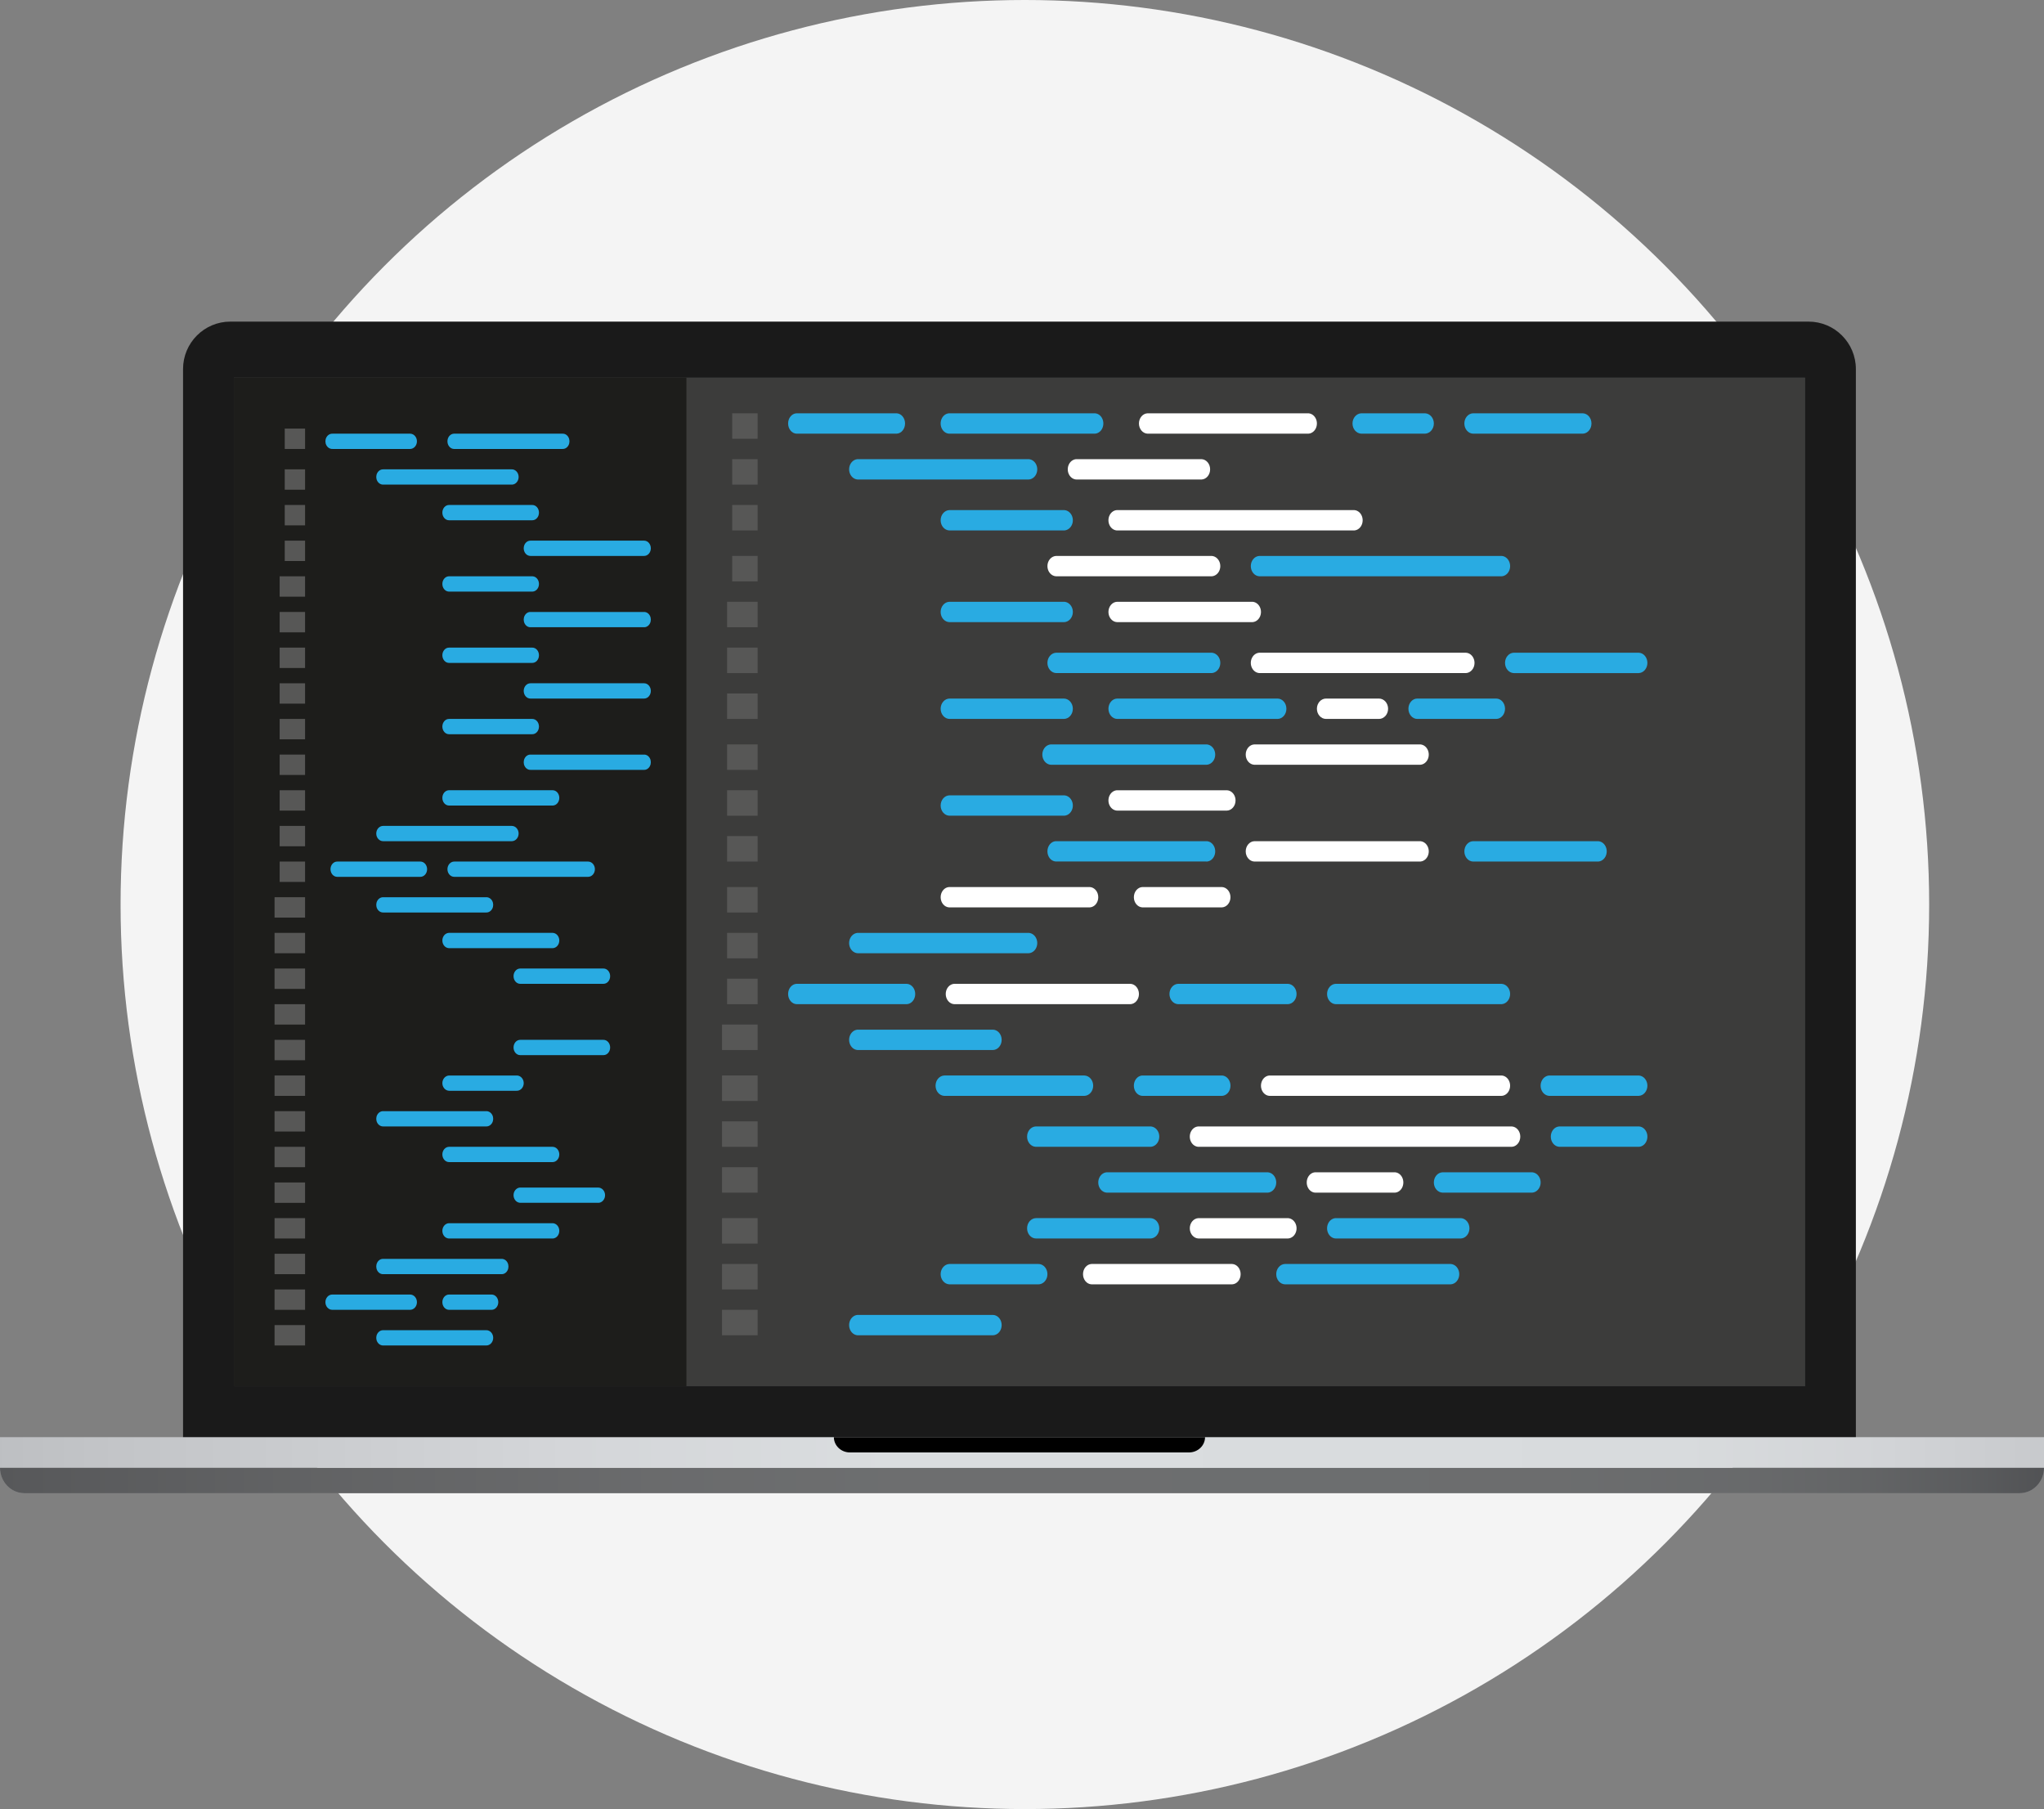 <?xml version="1.0" encoding="UTF-8"?>
<svg width="356px" height="315px" viewBox="0 0 356 315" version="1.1" xmlns="http://www.w3.org/2000/svg" xmlns:xlink="http://www.w3.org/1999/xlink">
    <rect x="0" y="0" width="356" height="315" fill="#808080" stroke="none"/>
    <title>Group 4</title>
    <defs>
        <linearGradient x1="0.003%" y1="50.053%" x2="100%" y2="50.053%" id="linearGradient-1">
            <stop stop-color="#AEB0B4" offset="0%"></stop>
            <stop stop-color="#C2C4C7" offset="14%"></stop>
            <stop stop-color="#D4D6D9" offset="32%"></stop>
            <stop stop-color="#DADDDF" offset="44%"></stop>
            <stop stop-color="#DADDDF" offset="45%"></stop>
            <stop stop-color="#DADDDF" offset="51%"></stop>
            <stop stop-color="#D8DBDD" offset="76%"></stop>
            <stop stop-color="#D1D4D7" offset="85%"></stop>
            <stop stop-color="#C6C9CC" offset="91%"></stop>
            <stop stop-color="#B5B8BC" offset="96%"></stop>
            <stop stop-color="#A1A3A8" offset="100%"></stop>
        </linearGradient>
        <linearGradient x1="0%" y1="50%" x2="100%" y2="50%" id="linearGradient-2">
            <stop stop-color="#BDBFC2" offset="0%"></stop>
            <stop stop-color="#C2C4C7" offset="5%"></stop>
            <stop stop-color="#D4D6D9" offset="28%"></stop>
            <stop stop-color="#DADDDF" offset="44%"></stop>
            <stop stop-color="#DADDDF" offset="45%"></stop>
            <stop stop-color="#DADDDF" offset="51%"></stop>
            <stop stop-color="#D8DBDD" offset="82%"></stop>
            <stop stop-color="#D2D4D7" offset="92%"></stop>
            <stop stop-color="#C7C9CC" offset="100%"></stop>
        </linearGradient>
    </defs>
    <g id="Page-1" stroke="none" stroke-width="1" fill="none" fill-rule="evenodd">
        <g id="Desktop-HD" transform="translate(-956, -1332)">
            <g id="Group-4" transform="translate(956, 1332)">
                <circle id="Oval" fill="#F4F4F4" cx="178.5" cy="157.5" r="157.5"></circle>
                <g id="laptop_dev" transform="translate(0, 56)" fill-rule="nonzero">
                    <path d="M351.751,204 L4.255,204 C1.905,204 0,202.014 0,199.565 L356,199.565 C356,202.012 354.099,203.996 351.751,204 Z" id="Path" fill="url(#linearGradient-1)"></path>
                    <path d="M351.751,204 L4.255,204 C1.905,204 0,202.014 0,199.565 L356,199.565 C356,202.012 354.099,203.996 351.751,204 Z" id="Path" fill="#000000" opacity="0.5" style="mix-blend-mode: soft-light;"></path>
                    <path d="M40.122,0 L314.992,0 C319.544,0 323.234,3.698 323.234,8.259 L323.234,195.13 L31.881,195.13 L31.881,8.259 C31.881,3.698 35.571,0 40.122,0 Z" id="Path" fill="#1A1A1A"></path>
                    <rect id="Rectangle" fill="#37393C" x="40.736" y="9.757" width="273.642" height="175.617"></rect>
                    <rect id="Rectangle" fill="url(#linearGradient-2)" x="0" y="194.243" width="356" height="5.322"></rect>
                    <path d="M207.07,196.904 L148.026,196.904 C146.485,196.9 145.238,195.711 145.234,194.243 L209.881,194.243 C209.879,194.951 209.582,195.629 209.055,196.128 C208.528,196.627 207.814,196.907 207.07,196.904 Z" id="Path" fill="#000000" style="mix-blend-mode: soft-light;"></path>
                    <rect id="Rectangle" fill="#3C3C3B" x="40.736" y="9.757" width="273.642" height="175.617"></rect>
                    <rect id="Rectangle" fill="#1D1D1B" x="40.736" y="9.757" width="78.816" height="175.617"></rect>
                    <rect id="Rectangle" fill="#575756" x="48.706" y="44.348" width="4.428" height="3.548"></rect>
                    <rect id="Rectangle" fill="#575756" x="49.592" y="38.139" width="3.542" height="3.548"></rect>
                    <rect id="Rectangle" fill="#575756" x="49.592" y="31.93" width="3.542" height="3.548"></rect>
                    <rect id="Rectangle" fill="#575756" x="49.592" y="25.722" width="3.542" height="3.548"></rect>
                    <rect id="Rectangle" fill="#575756" x="49.592" y="18.626" width="3.542" height="3.548"></rect>
                    <rect id="Rectangle" fill="#575756" x="48.706" y="50.557" width="4.428" height="3.548"></rect>
                    <rect id="Rectangle" fill="#575756" x="48.706" y="56.765" width="4.428" height="3.548"></rect>
                    <rect id="Rectangle" fill="#575756" x="48.706" y="62.974" width="4.428" height="3.548"></rect>
                    <rect id="Rectangle" fill="#575756" x="48.706" y="69.183" width="4.428" height="3.548"></rect>
                    <rect id="Rectangle" fill="#575756" x="47.821" y="100.226" width="5.313" height="3.548"></rect>
                    <rect id="Rectangle" fill="#575756" x="47.821" y="106.435" width="5.313" height="3.548"></rect>
                    <rect id="Rectangle" fill="#575756" x="47.821" y="112.643" width="5.313" height="3.548"></rect>
                    <rect id="Rectangle" fill="#575756" x="47.821" y="118.852" width="5.313" height="3.548"></rect>
                    <rect id="Rectangle" fill="#575756" x="47.821" y="125.061" width="5.313" height="3.548"></rect>
                    <rect id="Rectangle" fill="#575756" x="47.821" y="131.27" width="5.313" height="3.548"></rect>
                    <rect id="Rectangle" fill="#575756" x="47.821" y="137.478" width="5.313" height="3.548"></rect>
                    <rect id="Rectangle" fill="#575756" x="47.821" y="143.687" width="5.313" height="3.548"></rect>
                    <rect id="Rectangle" fill="#575756" x="47.821" y="149.896" width="5.313" height="3.548"></rect>
                    <rect id="Rectangle" fill="#575756" x="47.821" y="156.104" width="5.313" height="3.548"></rect>
                    <rect id="Rectangle" fill="#575756" x="47.821" y="162.313" width="5.313" height="3.548"></rect>
                    <rect id="Rectangle" fill="#575756" x="47.821" y="168.522" width="5.313" height="3.548"></rect>
                    <rect id="Rectangle" fill="#575756" x="47.821" y="174.73" width="5.313" height="3.548"></rect>
                    <rect id="Rectangle" fill="#575756" x="48.706" y="75.391" width="4.428" height="3.548"></rect>
                    <rect id="Rectangle" fill="#575756" x="48.706" y="81.6" width="4.428" height="3.548"></rect>
                    <rect id="Rectangle" fill="#575756" x="48.706" y="94.017" width="4.428" height="3.548"></rect>
                    <rect id="Rectangle" fill="#575756" x="48.706" y="87.809" width="4.428" height="3.548"></rect>
                    <path d="M71.477,22.173 L57.92,22.173 C57.483,22.194 57.07,21.945 56.845,21.525 C56.62,21.105 56.62,20.582 56.845,20.162 C57.07,19.742 57.483,19.493 57.92,19.514 L71.477,19.514 C72.114,19.545 72.617,20.131 72.617,20.843 C72.617,21.556 72.114,22.142 71.477,22.173 L71.477,22.173 Z" id="Path" fill="#29ABE2"></path>
                    <path d="M71.425,172.07 L57.868,172.07 C57.21,172.07 56.677,171.474 56.677,170.739 C56.677,170.004 57.21,169.409 57.868,169.409 L71.425,169.409 C72.083,169.409 72.617,170.004 72.617,170.739 C72.617,171.474 72.083,172.07 71.425,172.07 L71.425,172.07 Z" id="Path" fill="#29ABE2"></path>
                    <path d="M73.22,96.678 L58.73,96.678 C58.085,96.678 57.562,96.083 57.562,95.348 C57.562,94.613 58.085,94.017 58.73,94.017 L73.22,94.017 C73.865,94.017 74.388,94.613 74.388,95.348 C74.388,96.083 73.865,96.678 73.22,96.678 Z" id="Path" fill="#29ABE2"></path>
                    <path d="M97.973,22.173 L79.041,22.173 C78.42,22.142 77.93,21.556 77.93,20.843 C77.93,20.131 78.42,19.545 79.041,19.514 L97.973,19.514 C98.399,19.493 98.801,19.742 99.02,20.162 C99.239,20.582 99.239,21.105 99.02,21.525 C98.801,21.945 98.399,22.194 97.973,22.173 Z" id="Path" fill="#29ABE2"></path>
                    <path d="M89.085,28.381 L66.776,28.381 C66.338,28.403 65.925,28.154 65.701,27.734 C65.476,27.314 65.476,26.79 65.701,26.37 C65.925,25.95 66.338,25.702 66.776,25.723 L89.085,25.723 C89.523,25.702 89.935,25.95 90.16,26.37 C90.384,26.79 90.384,27.314 90.16,27.734 C89.935,28.154 89.523,28.403 89.085,28.381 Z" id="Path" fill="#29ABE2"></path>
                    <path d="M89.132,90.47 L66.729,90.47 C66.068,90.47 65.532,89.874 65.532,89.139 C65.532,88.404 66.068,87.809 66.729,87.809 L89.132,87.809 C89.793,87.809 90.328,88.404 90.328,89.139 C90.328,89.874 89.793,90.47 89.132,90.47 L89.132,90.47 Z" id="Path" fill="#29ABE2"></path>
                    <path d="M84.661,102.886 L66.772,102.886 C66.336,102.907 65.924,102.658 65.7,102.238 C65.476,101.818 65.476,101.295 65.7,100.875 C65.924,100.455 66.336,100.206 66.772,100.227 L84.661,100.227 C85.097,100.206 85.509,100.455 85.733,100.875 C85.956,101.295 85.956,101.818 85.733,102.238 C85.509,102.658 85.097,102.907 84.661,102.886 L84.661,102.886 Z" id="Path" fill="#29ABE2"></path>
                    <path d="M84.661,140.138 L66.772,140.138 C66.336,140.159 65.924,139.911 65.7,139.491 C65.476,139.071 65.476,138.547 65.7,138.127 C65.924,137.707 66.336,137.458 66.772,137.48 L84.661,137.48 C85.097,137.458 85.509,137.707 85.733,138.127 C85.956,138.547 85.956,139.071 85.733,139.491 C85.509,139.911 85.097,140.159 84.661,140.138 L84.661,140.138 Z" id="Path" fill="#29ABE2"></path>
                    <path d="M87.343,165.86 L66.747,165.86 C66.319,165.881 65.916,165.632 65.697,165.212 C65.478,164.792 65.478,164.269 65.697,163.849 C65.916,163.429 66.319,163.18 66.747,163.201 L87.343,163.201 C87.77,163.18 88.173,163.429 88.393,163.849 C88.612,164.269 88.612,164.792 88.393,165.212 C88.173,165.632 87.77,165.881 87.343,165.86 L87.343,165.86 Z" id="Path" fill="#29ABE2"></path>
                    <path d="M104.182,153.433 L90.536,153.433 C89.917,153.373 89.443,152.798 89.443,152.108 C89.443,151.418 89.917,150.843 90.536,150.783 L104.186,150.783 C104.847,150.783 105.383,151.378 105.383,152.113 C105.383,152.848 104.847,153.443 104.186,153.443 L104.182,153.433 Z" id="Path" fill="#29ABE2"></path>
                    <path d="M85.621,172.07 L78.209,172.07 C77.566,172.07 77.045,171.474 77.045,170.739 C77.045,170.004 77.566,169.409 78.209,169.409 L85.621,169.409 C86.265,169.409 86.786,170.004 86.786,170.739 C86.786,171.474 86.265,172.07 85.621,172.07 L85.621,172.07 Z" id="Path" fill="#29ABE2"></path>
                    <path d="M112.189,40.8 L92.378,40.8 C91.735,40.8 91.214,40.204 91.214,39.47 C91.214,38.735 91.735,38.139 92.378,38.139 L112.189,38.139 C112.832,38.139 113.353,38.735 113.353,39.47 C113.353,40.204 112.832,40.8 112.189,40.8 Z" id="Path" fill="#29ABE2"></path>
                    <path d="M112.144,53.216 L92.423,53.216 C91.997,53.237 91.596,52.989 91.378,52.569 C91.159,52.149 91.159,51.625 91.378,51.205 C91.596,50.785 91.997,50.537 92.423,50.558 L112.144,50.558 C112.57,50.537 112.971,50.785 113.189,51.205 C113.408,51.625 113.408,52.149 113.189,52.569 C112.971,52.989 112.57,53.237 112.144,53.216 L112.144,53.216 Z" id="Path" fill="#29ABE2"></path>
                    <path d="M112.189,65.635 L92.378,65.635 C91.735,65.635 91.214,65.039 91.214,64.304 C91.214,63.57 91.735,62.974 92.378,62.974 L112.189,62.974 C112.832,62.974 113.353,63.57 113.353,64.304 C113.353,65.039 112.832,65.635 112.189,65.635 Z" id="Path" fill="#29ABE2"></path>
                    <path d="M112.144,78.051 L92.423,78.051 C91.997,78.072 91.596,77.824 91.378,77.404 C91.159,76.984 91.159,76.46 91.378,76.04 C91.596,75.62 91.997,75.371 92.423,75.393 L112.144,75.393 C112.57,75.371 112.971,75.62 113.189,76.04 C113.408,76.46 113.408,76.984 113.189,77.404 C112.971,77.824 112.57,78.072 112.144,78.051 L112.144,78.051 Z" id="Path" fill="#29ABE2"></path>
                    <path d="M92.718,34.591 L78.198,34.591 C77.561,34.591 77.045,33.996 77.045,33.261 C77.045,32.526 77.561,31.93 78.198,31.93 L92.718,31.93 C93.355,31.93 93.871,32.526 93.871,33.261 C93.871,33.996 93.355,34.591 92.718,34.591 Z" id="Path" fill="#29ABE2"></path>
                    <path d="M92.761,47.009 L78.154,47.009 C77.534,46.978 77.045,46.391 77.045,45.678 C77.045,44.965 77.534,44.379 78.154,44.348 L92.761,44.348 C93.382,44.379 93.871,44.965 93.871,45.678 C93.871,46.391 93.382,46.978 92.761,47.009 L92.761,47.009 Z" id="Path" fill="#29ABE2"></path>
                    <path d="M92.718,59.426 L78.198,59.426 C77.561,59.426 77.045,58.83 77.045,58.096 C77.045,57.361 77.561,56.765 78.198,56.765 L92.718,56.765 C93.355,56.765 93.871,57.361 93.871,58.096 C93.871,58.83 93.355,59.426 92.718,59.426 Z" id="Path" fill="#29ABE2"></path>
                    <path d="M92.718,71.843 L78.198,71.843 C77.561,71.843 77.045,71.248 77.045,70.513 C77.045,69.778 77.561,69.183 78.198,69.183 L92.718,69.183 C93.355,69.183 93.871,69.778 93.871,70.513 C93.871,71.248 93.355,71.843 92.718,71.843 Z" id="Path" fill="#29ABE2"></path>
                    <path d="M96.286,109.096 L78.171,109.096 C77.541,109.065 77.045,108.478 77.045,107.765 C77.045,107.052 77.541,106.466 78.171,106.435 L96.286,106.435 C96.916,106.466 97.413,107.052 97.413,107.765 C97.413,108.478 96.916,109.065 96.286,109.096 L96.286,109.096 Z" id="Path" fill="#29ABE2"></path>
                    <path d="M96.241,146.348 L78.217,146.348 C77.569,146.348 77.045,145.752 77.045,145.017 C77.045,144.283 77.569,143.687 78.217,143.687 L96.241,143.687 C96.888,143.687 97.413,144.283 97.413,145.017 C97.413,145.752 96.888,146.348 96.241,146.348 Z" id="Path" fill="#29ABE2"></path>
                    <path d="M84.707,178.278 L66.726,178.278 C66.3,178.278 65.906,178.025 65.692,177.613 C65.479,177.201 65.479,176.694 65.692,176.283 C65.906,175.871 66.3,175.617 66.726,175.617 L84.707,175.617 C85.366,175.617 85.9,176.213 85.9,176.948 C85.9,177.683 85.366,178.278 84.707,178.278 L84.707,178.278 Z" id="Path" fill="#29ABE2"></path>
                    <path d="M96.286,159.652 L78.171,159.652 C77.541,159.621 77.045,159.035 77.045,158.322 C77.045,157.609 77.541,157.022 78.171,156.991 L96.286,156.991 C96.916,157.022 97.413,157.609 97.413,158.322 C97.413,159.035 96.916,159.621 96.286,159.652 L96.286,159.652 Z" id="Path" fill="#29ABE2"></path>
                    <path d="M89.954,133.929 L78.2,133.929 C77.554,133.898 77.045,133.312 77.045,132.6 C77.045,131.888 77.554,131.302 78.2,131.271 L89.954,131.271 C90.397,131.25 90.816,131.498 91.043,131.918 C91.271,132.338 91.271,132.862 91.043,133.282 C90.816,133.702 90.397,133.95 89.954,133.929 L89.954,133.929 Z" id="Path" fill="#29ABE2"></path>
                    <path d="M105.116,115.304 L90.596,115.304 C89.959,115.304 89.443,114.709 89.443,113.974 C89.443,113.239 89.959,112.643 90.596,112.643 L105.116,112.643 C105.753,112.643 106.269,113.239 106.269,113.974 C106.269,114.709 105.753,115.304 105.116,115.304 L105.116,115.304 Z" id="Path" fill="#29ABE2"></path>
                    <path d="M105.116,127.722 L90.596,127.722 C89.959,127.722 89.443,127.126 89.443,126.391 C89.443,125.657 89.959,125.061 90.596,125.061 L105.116,125.061 C105.753,125.061 106.269,125.657 106.269,126.391 C106.269,127.126 105.753,127.722 105.116,127.722 Z" id="Path" fill="#29ABE2"></path>
                    <path d="M96.307,84.261 L78.151,84.261 C77.532,84.23 77.045,83.643 77.045,82.93 C77.045,82.217 77.532,81.631 78.151,81.6 L96.307,81.6 C96.925,81.631 97.413,82.217 97.413,82.93 C97.413,83.643 96.925,84.23 96.307,84.261 Z" id="Path" fill="#29ABE2"></path>
                    <path d="M102.427,96.678 L79.115,96.678 C78.461,96.678 77.93,96.083 77.93,95.348 C77.93,94.613 78.461,94.017 79.115,94.017 L102.427,94.017 C103.081,94.017 103.612,94.613 103.612,95.348 C103.612,96.083 103.081,96.678 102.427,96.678 Z" id="Path" fill="#29ABE2"></path>
                    <rect id="Rectangle" fill="#575756" x="126.637" y="48.783" width="5.313" height="4.435"></rect>
                    <rect id="Rectangle" fill="#575756" x="127.522" y="40.8" width="4.428" height="4.435"></rect>
                    <rect id="Rectangle" fill="#575756" x="127.522" y="31.93" width="4.428" height="4.435"></rect>
                    <rect id="Rectangle" fill="#575756" x="127.522" y="23.948" width="4.428" height="4.435"></rect>
                    <rect id="Rectangle" fill="#575756" x="127.522" y="15.965" width="4.428" height="4.435"></rect>
                    <rect id="Rectangle" fill="#575756" x="126.637" y="56.765" width="5.313" height="4.435"></rect>
                    <rect id="Rectangle" fill="#575756" x="126.637" y="64.748" width="5.313" height="4.435"></rect>
                    <rect id="Rectangle" fill="#575756" x="126.637" y="73.617" width="5.313" height="4.435"></rect>
                    <rect id="Rectangle" fill="#575756" x="126.637" y="81.6" width="5.313" height="4.435"></rect>
                    <rect id="Rectangle" fill="#575756" x="125.751" y="122.4" width="6.199" height="4.435"></rect>
                    <rect id="Rectangle" fill="#575756" x="125.751" y="131.27" width="6.199" height="4.435"></rect>
                    <rect id="Rectangle" fill="#575756" x="125.751" y="139.252" width="6.199" height="4.435"></rect>
                    <rect id="Rectangle" fill="#575756" x="125.751" y="147.235" width="6.199" height="4.435"></rect>
                    <rect id="Rectangle" fill="#575756" x="125.751" y="156.104" width="6.199" height="4.435"></rect>
                    <rect id="Rectangle" fill="#575756" x="125.751" y="164.087" width="6.199" height="4.435"></rect>
                    <rect id="Rectangle" fill="#575756" x="125.751" y="172.07" width="6.199" height="4.435"></rect>
                    <rect id="Rectangle" fill="#575756" x="126.637" y="89.583" width="5.313" height="4.435"></rect>
                    <rect id="Rectangle" fill="#575756" x="126.637" y="98.452" width="5.313" height="4.435"></rect>
                    <rect id="Rectangle" fill="#575756" x="126.637" y="114.417" width="5.313" height="4.435"></rect>
                    <rect id="Rectangle" fill="#575756" x="126.637" y="106.435" width="5.313" height="4.435"></rect>
                    <path d="M156.165,19.513 L138.731,19.513 C137.912,19.477 137.264,18.693 137.264,17.739 C137.264,16.785 137.912,16.001 138.731,15.965 L156.165,15.965 C156.984,16.001 157.632,16.785 157.632,17.739 C157.632,18.693 156.984,19.477 156.165,19.513 L156.165,19.513 Z" id="Path" fill="#29ABE2"></path>
                    <path d="M157.923,118.852 L138.743,118.852 C137.917,118.816 137.264,118.032 137.264,117.078 C137.264,116.124 137.917,115.341 138.743,115.304 L157.923,115.304 C158.749,115.341 159.403,116.124 159.403,117.078 C159.403,118.032 158.749,118.816 157.923,118.852 L157.923,118.852 Z" id="Path" fill="#29ABE2"></path>
                    <path d="M190.576,19.512 L165.424,19.512 C164.862,19.536 164.334,19.204 164.046,18.645 C163.759,18.087 163.759,17.391 164.046,16.833 C164.334,16.274 164.862,15.942 165.424,15.966 L190.576,15.966 C191.138,15.942 191.666,16.274 191.954,16.833 C192.241,17.391 192.241,18.087 191.954,18.645 C191.666,19.204 191.138,19.536 190.576,19.512 Z" id="Path" fill="#29ABE2"></path>
                    <path d="M179.029,27.494 L149.519,27.494 C148.944,27.519 148.404,27.187 148.111,26.628 C147.817,26.069 147.817,25.374 148.111,24.815 C148.404,24.257 148.944,23.924 149.519,23.949 L179.029,23.949 C179.603,23.924 180.143,24.257 180.437,24.815 C180.73,25.374 180.73,26.069 180.437,26.628 C180.143,27.187 179.603,27.519 179.029,27.494 Z" id="Path" fill="#29ABE2"></path>
                    <path d="M179.029,109.981 L149.519,109.981 C148.944,110.006 148.404,109.674 148.111,109.115 C147.817,108.556 147.817,107.861 148.111,107.302 C148.404,106.744 148.944,106.411 149.519,106.436 L179.029,106.436 C179.603,106.411 180.143,106.744 180.437,107.302 C180.73,107.861 180.73,108.556 180.437,109.115 C180.143,109.674 179.603,110.006 179.029,109.981 L179.029,109.981 Z" id="Path" fill="#29ABE2"></path>
                    <path d="M172.966,126.834 L149.5,126.834 C148.932,126.858 148.398,126.526 148.108,125.967 C147.818,125.409 147.818,124.713 148.108,124.155 C148.398,123.596 148.932,123.264 149.5,123.288 L172.966,123.288 C173.799,123.324 174.458,124.107 174.458,125.061 C174.458,126.014 173.799,126.797 172.966,126.834 L172.966,126.834 Z" id="Path" fill="#29ABE2"></path>
                    <path d="M172.966,176.503 L149.5,176.503 C148.932,176.528 148.398,176.195 148.108,175.637 C147.818,175.078 147.818,174.383 148.108,173.824 C148.398,173.266 148.932,172.933 149.5,172.958 L172.966,172.958 C173.799,172.994 174.458,173.777 174.458,174.73 C174.458,175.684 173.799,176.467 172.966,176.503 L172.966,176.503 Z" id="Path" fill="#29ABE2"></path>
                    <path d="M209.268,27.494 L187.586,27.494 C187.016,27.519 186.48,27.187 186.189,26.628 C185.897,26.069 185.897,25.374 186.189,24.815 C186.48,24.257 187.016,23.924 187.586,23.949 L209.268,23.949 C210.105,23.985 210.766,24.768 210.766,25.722 C210.766,26.675 210.105,27.458 209.268,27.494 Z" id="Path" fill="#FFFFFF"></path>
                    <path d="M285.42,61.2 L263.634,61.2 C262.794,61.164 262.129,60.38 262.129,59.426 C262.129,58.472 262.794,57.688 263.634,57.652 L285.42,57.652 C286.261,57.688 286.925,58.472 286.925,59.426 C286.925,60.38 286.261,61.164 285.42,61.2 L285.42,61.2 Z" id="Path" fill="#29ABE2"></path>
                    <path d="M278.225,94.016 L256.543,94.016 C255.706,93.98 255.045,93.197 255.045,92.243 C255.045,91.29 255.706,90.507 256.543,90.471 L278.225,90.471 C278.795,90.446 279.331,90.779 279.622,91.337 C279.914,91.896 279.914,92.591 279.622,93.15 C279.331,93.708 278.795,94.041 278.225,94.016 L278.225,94.016 Z" id="Path" fill="#29ABE2"></path>
                    <path d="M254.432,159.651 L232.75,159.651 C232.18,159.676 231.644,159.343 231.353,158.785 C231.061,158.226 231.061,157.531 231.353,156.972 C231.644,156.413 232.18,156.081 232.75,156.106 L254.432,156.106 C255.269,156.142 255.93,156.925 255.93,157.878 C255.93,158.832 255.269,159.615 254.432,159.651 L254.432,159.651 Z" id="Path" fill="#29ABE2"></path>
                    <path d="M248.199,19.513 L237.095,19.513 C236.239,19.477 235.562,18.693 235.562,17.739 C235.562,16.785 236.239,16.001 237.095,15.965 L248.199,15.965 C249.054,16.001 249.731,16.785 249.731,17.739 C249.731,18.693 249.054,19.477 248.199,19.513 Z" id="Path" fill="#29ABE2"></path>
                    <path d="M260.586,69.183 L246.847,69.183 C245.994,69.183 245.303,68.388 245.303,67.409 C245.303,66.429 245.994,65.635 246.847,65.635 L260.586,65.635 C261.438,65.635 262.129,66.429 262.129,67.409 C262.129,68.388 261.438,69.183 260.586,69.183 L260.586,69.183 Z" id="Path" fill="#29ABE2"></path>
                    <path d="M212.812,102 L198.979,102 C198.144,101.964 197.483,101.18 197.483,100.226 C197.483,99.272 198.144,98.488 198.979,98.452 L212.812,98.452 C213.647,98.488 214.308,99.272 214.308,100.226 C214.308,101.18 213.647,101.964 212.812,102 L212.812,102 Z" id="Path" fill="#FFFFFF"></path>
                    <path d="M212.716,134.816 L199.075,134.816 C198.514,134.841 197.985,134.508 197.698,133.95 C197.411,133.391 197.411,132.696 197.698,132.137 C197.985,131.579 198.514,131.246 199.075,131.271 L212.716,131.271 C213.277,131.246 213.806,131.579 214.093,132.137 C214.38,132.696 214.38,133.391 214.093,133.95 C213.806,134.508 213.277,134.841 212.716,134.816 L212.716,134.816 Z" id="Path" fill="#29ABE2"></path>
                    <path d="M285.322,143.686 L271.586,143.686 C270.756,143.65 270.1,142.867 270.1,141.913 C270.1,140.96 270.756,140.177 271.586,140.14 L285.322,140.14 C285.887,140.116 286.419,140.448 286.708,141.007 C286.998,141.565 286.998,142.261 286.708,142.819 C286.419,143.378 285.887,143.71 285.322,143.686 L285.322,143.686 Z" id="Path" fill="#29ABE2"></path>
                    <path d="M242.825,151.668 L229.185,151.668 C228.623,151.693 228.095,151.361 227.807,150.802 C227.52,150.243 227.52,149.548 227.807,148.989 C228.095,148.431 228.623,148.098 229.185,148.123 L242.825,148.123 C243.387,148.098 243.915,148.431 244.203,148.989 C244.49,149.548 244.49,150.243 244.203,150.802 C243.915,151.361 243.387,151.693 242.825,151.668 L242.825,151.668 Z" id="Path" fill="#FFFFFF"></path>
                    <path d="M227.748,19.512 L199.865,19.512 C199.029,19.476 198.368,18.693 198.368,17.739 C198.368,16.786 199.029,16.003 199.865,15.966 L227.748,15.966 C228.318,15.942 228.854,16.274 229.145,16.833 C229.436,17.391 229.436,18.087 229.145,18.645 C228.854,19.204 228.318,19.536 227.748,19.512 Z" id="Path" fill="#FFFFFF"></path>
                    <path d="M218.004,52.329 L194.554,52.329 C193.717,52.293 193.055,51.51 193.055,50.557 C193.055,49.603 193.717,48.82 194.554,48.784 L218.004,48.784 C218.575,48.759 219.111,49.092 219.403,49.65 C219.695,50.209 219.695,50.904 219.403,51.463 C219.111,52.021 218.575,52.354 218.004,52.329 L218.004,52.329 Z" id="Path" fill="#FFFFFF"></path>
                    <path d="M222.496,69.183 L194.609,69.183 C193.75,69.183 193.055,68.388 193.055,67.409 C193.055,66.429 193.75,65.635 194.609,65.635 L222.496,65.635 C223.354,65.635 224.05,66.429 224.05,67.409 C224.05,68.388 223.354,69.183 222.496,69.183 L222.496,69.183 Z" id="Path" fill="#29ABE2"></path>
                    <path d="M213.691,85.147 L194.677,85.147 C194.105,85.171 193.567,84.839 193.274,84.28 C192.982,83.722 192.982,83.026 193.274,82.468 C193.567,81.909 194.105,81.577 194.677,81.601 L213.691,81.601 C214.53,81.637 215.194,82.42 215.194,83.374 C215.194,84.327 214.53,85.11 213.691,85.147 Z" id="Path" fill="#FFFFFF"></path>
                    <path d="M285.415,134.816 L269.957,134.816 C269.383,134.841 268.842,134.508 268.549,133.95 C268.255,133.391 268.255,132.696 268.549,132.137 C268.842,131.579 269.383,131.246 269.957,131.271 L285.415,131.271 C286.258,131.307 286.925,132.09 286.925,133.043 C286.925,133.997 286.258,134.78 285.415,134.816 Z" id="Path" fill="#29ABE2"></path>
                    <path d="M266.699,151.668 L251.241,151.668 C250.398,151.632 249.731,150.849 249.731,149.896 C249.731,148.942 250.398,148.159 251.241,148.123 L266.699,148.123 C267.274,148.098 267.814,148.431 268.108,148.989 C268.402,149.548 268.402,150.243 268.108,150.802 C267.814,151.361 267.274,151.693 266.699,151.668 L266.699,151.668 Z" id="Path" fill="#29ABE2"></path>
                    <path d="M224.192,159.651 L208.734,159.651 C207.891,159.615 207.224,158.832 207.224,157.878 C207.224,156.925 207.891,156.142 208.734,156.106 L224.192,156.106 C224.766,156.081 225.307,156.413 225.601,156.972 C225.894,157.531 225.894,158.226 225.601,158.785 C225.307,159.343 224.766,159.676 224.192,159.651 L224.192,159.651 Z" id="Path" fill="#FFFFFF"></path>
                    <path d="M224.309,118.852 L205.193,118.852 C204.349,118.816 203.682,118.032 203.682,117.078 C203.682,116.124 204.349,115.341 205.193,115.304 L224.309,115.304 C225.153,115.341 225.821,116.124 225.821,117.078 C225.821,118.032 225.153,118.816 224.309,118.852 L224.309,118.852 Z" id="Path" fill="#29ABE2"></path>
                    <path d="M210.89,44.347 L183.944,44.347 C183.098,44.31 182.428,43.527 182.428,42.574 C182.428,41.62 183.098,40.837 183.944,40.801 L210.902,40.801 C211.479,40.777 212.021,41.109 212.316,41.668 C212.611,42.226 212.611,42.922 212.316,43.48 C212.021,44.039 211.479,44.371 210.902,44.347 L210.89,44.347 Z" id="Path" fill="#FFFFFF"></path>
                    <path d="M240.159,69.183 L230.954,69.183 C230.076,69.183 229.363,68.388 229.363,67.409 C229.363,66.429 230.076,65.635 230.954,65.635 L240.17,65.635 C241.049,65.635 241.761,66.429 241.761,67.409 C241.761,68.388 241.049,69.183 240.17,69.183 L240.159,69.183 Z" id="Path" fill="#FFFFFF"></path>
                    <path d="M210.89,61.199 L183.944,61.199 C183.098,61.163 182.428,60.38 182.428,59.426 C182.428,58.473 183.098,57.69 183.944,57.653 L210.902,57.653 C211.479,57.629 212.021,57.961 212.316,58.52 C212.611,59.078 212.611,59.774 212.316,60.332 C212.021,60.891 211.479,61.223 210.902,61.199 L210.89,61.199 Z" id="Path" fill="#29ABE2"></path>
                    <path d="M210.022,77.164 L183.172,77.164 C182.597,77.189 182.056,76.856 181.763,76.298 C181.469,75.739 181.469,75.044 181.763,74.485 C182.056,73.926 182.597,73.594 183.172,73.619 L210.022,73.619 C210.597,73.594 211.138,73.926 211.431,74.485 C211.725,75.044 211.725,75.739 211.431,76.298 C211.138,76.856 210.597,77.189 210.022,77.164 L210.022,77.164 Z" id="Path" fill="#29ABE2"></path>
                    <path d="M210.049,94.003 L183.819,94.003 C183.031,93.918 182.428,93.153 182.428,92.237 C182.428,91.321 183.031,90.556 183.819,90.471 L210.06,90.471 C210.621,90.446 211.149,90.779 211.436,91.337 C211.724,91.896 211.724,92.591 211.436,93.15 C211.149,93.708 210.621,94.041 210.06,94.016 L210.049,94.003 Z" id="Path" fill="#29ABE2"></path>
                    <path d="M185.226,36.364 L165.342,36.364 C164.498,36.328 163.831,35.545 163.831,34.591 C163.831,33.638 164.498,32.855 165.342,32.819 L185.226,32.819 C185.801,32.794 186.341,33.126 186.635,33.685 C186.929,34.244 186.929,34.939 186.635,35.498 C186.341,36.056 185.801,36.389 185.226,36.364 L185.226,36.364 Z" id="Path" fill="#29ABE2"></path>
                    <path d="M261.401,44.347 L219.346,44.347 C218.511,44.31 217.851,43.527 217.851,42.574 C217.851,41.62 218.511,40.837 219.346,40.801 L261.401,40.801 C261.97,40.777 262.506,41.109 262.797,41.668 C263.088,42.226 263.088,42.922 262.797,43.48 C262.506,44.039 261.97,44.371 261.401,44.347 Z" id="Path" fill="#29ABE2"></path>
                    <path d="M255.315,61.199 L219.47,61.199 C218.899,61.223 218.362,60.891 218.07,60.332 C217.778,59.774 217.778,59.078 218.07,58.52 C218.362,57.961 218.899,57.629 219.47,57.653 L255.315,57.653 C256.153,57.69 256.816,58.473 256.816,59.426 C256.816,60.38 256.153,61.163 255.315,61.199 L255.315,61.199 Z" id="Path" fill="#FFFFFF"></path>
                    <path d="M247.225,77.164 L218.467,77.164 C217.629,77.128 216.965,76.345 216.965,75.391 C216.965,74.438 217.629,73.655 218.467,73.619 L247.225,73.619 C247.797,73.594 248.334,73.926 248.627,74.485 C248.919,75.044 248.919,75.739 248.627,76.298 C248.334,76.856 247.797,77.189 247.225,77.164 Z" id="Path" fill="#FFFFFF"></path>
                    <path d="M247.225,94.016 L218.467,94.016 C217.629,93.98 216.965,93.197 216.965,92.243 C216.965,91.29 217.629,90.507 218.467,90.471 L247.225,90.471 C247.797,90.446 248.334,90.779 248.627,91.337 C248.919,91.896 248.919,92.591 248.627,93.15 C248.334,93.708 247.797,94.041 247.225,94.016 L247.225,94.016 Z" id="Path" fill="#FFFFFF"></path>
                    <path d="M261.507,118.852 L232.642,118.852 C231.8,118.816 231.134,118.032 231.134,117.078 C231.134,116.124 231.8,115.341 232.642,115.304 L261.507,115.304 C262.349,115.341 263.015,116.124 263.015,117.078 C263.015,118.032 262.349,118.816 261.507,118.852 Z" id="Path" fill="#29ABE2"></path>
                    <path d="M252.651,167.635 L223.786,167.635 C222.945,167.599 222.279,166.815 222.279,165.861 C222.279,164.907 222.945,164.123 223.786,164.087 L252.651,164.087 C253.493,164.123 254.159,164.907 254.159,165.861 C254.159,166.815 253.493,167.599 252.651,167.635 Z" id="Path" fill="#29ABE2"></path>
                    <path d="M263.294,140.14 L208.833,140.14 C208.266,140.116 207.732,140.448 207.442,141.007 C207.151,141.565 207.151,142.261 207.442,142.819 C207.732,143.378 208.266,143.71 208.833,143.686 L263.294,143.686 C264.127,143.65 264.786,142.867 264.786,141.913 C264.786,140.96 264.127,140.177 263.294,140.14 Z" id="Path" fill="#FFFFFF"></path>
                    <path d="M261.398,134.816 L221.23,134.816 C220.663,134.841 220.129,134.508 219.839,133.95 C219.549,133.391 219.549,132.696 219.839,132.137 C220.129,131.579 220.663,131.246 221.23,131.271 L261.407,131.271 C261.974,131.246 262.507,131.579 262.797,132.137 C263.087,132.696 263.087,133.391 262.797,133.95 C262.507,134.508 261.974,134.841 261.407,134.816 L261.398,134.816 Z" id="Path" fill="#FFFFFF"></path>
                    <path d="M235.724,36.364 L194.664,36.364 C194.096,36.389 193.562,36.056 193.272,35.498 C192.982,34.939 192.982,34.244 193.272,33.685 C193.562,33.126 194.096,32.794 194.664,32.819 L235.724,32.819 C236.292,32.794 236.826,33.126 237.116,33.685 C237.406,34.244 237.406,34.939 237.116,35.498 C236.826,36.056 236.292,36.389 235.724,36.364 Z" id="Path" fill="#FFFFFF"></path>
                    <path d="M185.226,52.329 L165.342,52.329 C164.498,52.293 163.831,51.51 163.831,50.557 C163.831,49.603 164.498,48.82 165.342,48.784 L185.226,48.784 C185.801,48.759 186.341,49.092 186.635,49.65 C186.929,50.209 186.929,50.904 186.635,51.463 C186.341,52.021 185.801,52.354 185.226,52.329 L185.226,52.329 Z" id="Path" fill="#29ABE2"></path>
                    <path d="M185.287,69.183 L165.399,69.183 C164.533,69.183 163.831,68.388 163.831,67.409 C163.831,66.429 164.533,65.635 165.399,65.635 L185.287,65.635 C186.154,65.635 186.856,66.429 186.856,67.409 C186.856,68.388 186.154,69.183 185.287,69.183 L185.287,69.183 Z" id="Path" fill="#29ABE2"></path>
                    <path d="M185.226,86.034 L165.342,86.034 C164.498,85.997 163.831,85.214 163.831,84.261 C163.831,83.307 164.498,82.524 165.342,82.488 L185.226,82.488 C185.801,82.464 186.341,82.796 186.635,83.355 C186.929,83.913 186.929,84.609 186.635,85.167 C186.341,85.726 185.801,86.058 185.226,86.034 L185.226,86.034 Z" id="Path" fill="#29ABE2"></path>
                    <path d="M188.878,134.817 L164.465,134.817 C163.616,134.781 162.945,133.998 162.945,133.043 C162.945,132.089 163.616,131.306 164.465,131.27 L188.878,131.27 C189.727,131.306 190.398,132.089 190.398,133.043 C190.398,133.998 189.727,134.781 188.878,134.817 Z" id="Path" fill="#29ABE2"></path>
                    <path d="M180.79,167.634 L165.349,167.634 C164.501,167.597 163.831,166.814 163.831,165.861 C163.831,164.907 164.501,164.124 165.349,164.088 L180.79,164.088 C181.368,164.064 181.911,164.396 182.206,164.955 C182.502,165.513 182.502,166.209 182.206,166.767 C181.911,167.326 181.368,167.658 180.79,167.634 L180.79,167.634 Z" id="Path" fill="#29ABE2"></path>
                    <path d="M214.594,167.635 L190.112,167.635 C189.283,167.599 188.627,166.815 188.627,165.861 C188.627,164.907 189.283,164.123 190.112,164.087 L214.594,164.087 C215.424,164.123 216.08,164.907 216.08,165.861 C216.08,166.815 215.424,167.599 214.594,167.635 Z" id="Path" fill="#FFFFFF"></path>
                    <path d="M200.28,143.686 L180.396,143.686 C179.553,143.65 178.886,142.867 178.886,141.913 C178.886,140.96 179.553,140.177 180.396,140.14 L200.28,140.14 C200.855,140.116 201.396,140.448 201.69,141.007 C201.984,141.565 201.984,142.261 201.69,142.819 C201.396,143.378 200.855,143.71 200.28,143.686 Z" id="Path" fill="#29ABE2"></path>
                    <path d="M200.342,159.652 L180.454,159.652 C179.588,159.652 178.886,158.858 178.886,157.878 C178.886,156.899 179.588,156.104 180.454,156.104 L200.342,156.104 C201.208,156.104 201.91,156.899 201.91,157.878 C201.91,158.858 201.208,159.652 200.342,159.652 L200.342,159.652 Z" id="Path" fill="#29ABE2"></path>
                    <path d="M220.658,151.668 L192.904,151.668 C192.333,151.693 191.795,151.361 191.503,150.802 C191.211,150.243 191.211,149.548 191.503,148.989 C191.795,148.431 192.333,148.098 192.904,148.123 L220.658,148.123 C221.229,148.098 221.767,148.431 222.059,148.989 C222.352,149.548 222.352,150.243 222.059,150.802 C221.767,151.361 221.229,151.693 220.658,151.668 L220.658,151.668 Z" id="Path" fill="#29ABE2"></path>
                    <path d="M189.791,102 L165.323,102 C164.49,101.964 163.831,101.18 163.831,100.226 C163.831,99.272 164.49,98.488 165.323,98.452 L189.791,98.452 C190.624,98.488 191.284,99.272 191.284,100.226 C191.284,101.18 190.624,101.964 189.791,102 L189.791,102 Z" id="Path" fill="#FFFFFF"></path>
                    <path d="M196.876,118.852 L166.209,118.852 C165.375,118.816 164.716,118.032 164.716,117.078 C164.716,116.124 165.375,115.341 166.209,115.304 L196.876,115.304 C197.709,115.341 198.368,116.124 198.368,117.078 C198.368,118.032 197.709,118.816 196.876,118.852 L196.876,118.852 Z" id="Path" fill="#FFFFFF"></path>
                    <path d="M275.682,19.513 L256.547,19.513 C255.708,19.477 255.045,18.693 255.045,17.739 C255.045,16.785 255.708,16.001 256.547,15.965 L275.682,15.965 C276.521,16.001 277.184,16.785 277.184,17.739 C277.184,18.693 276.521,19.477 275.682,19.513 L275.682,19.513 Z" id="Path" fill="#29ABE2"></path>
                </g>
            </g>
        </g>
    </g>
</svg>